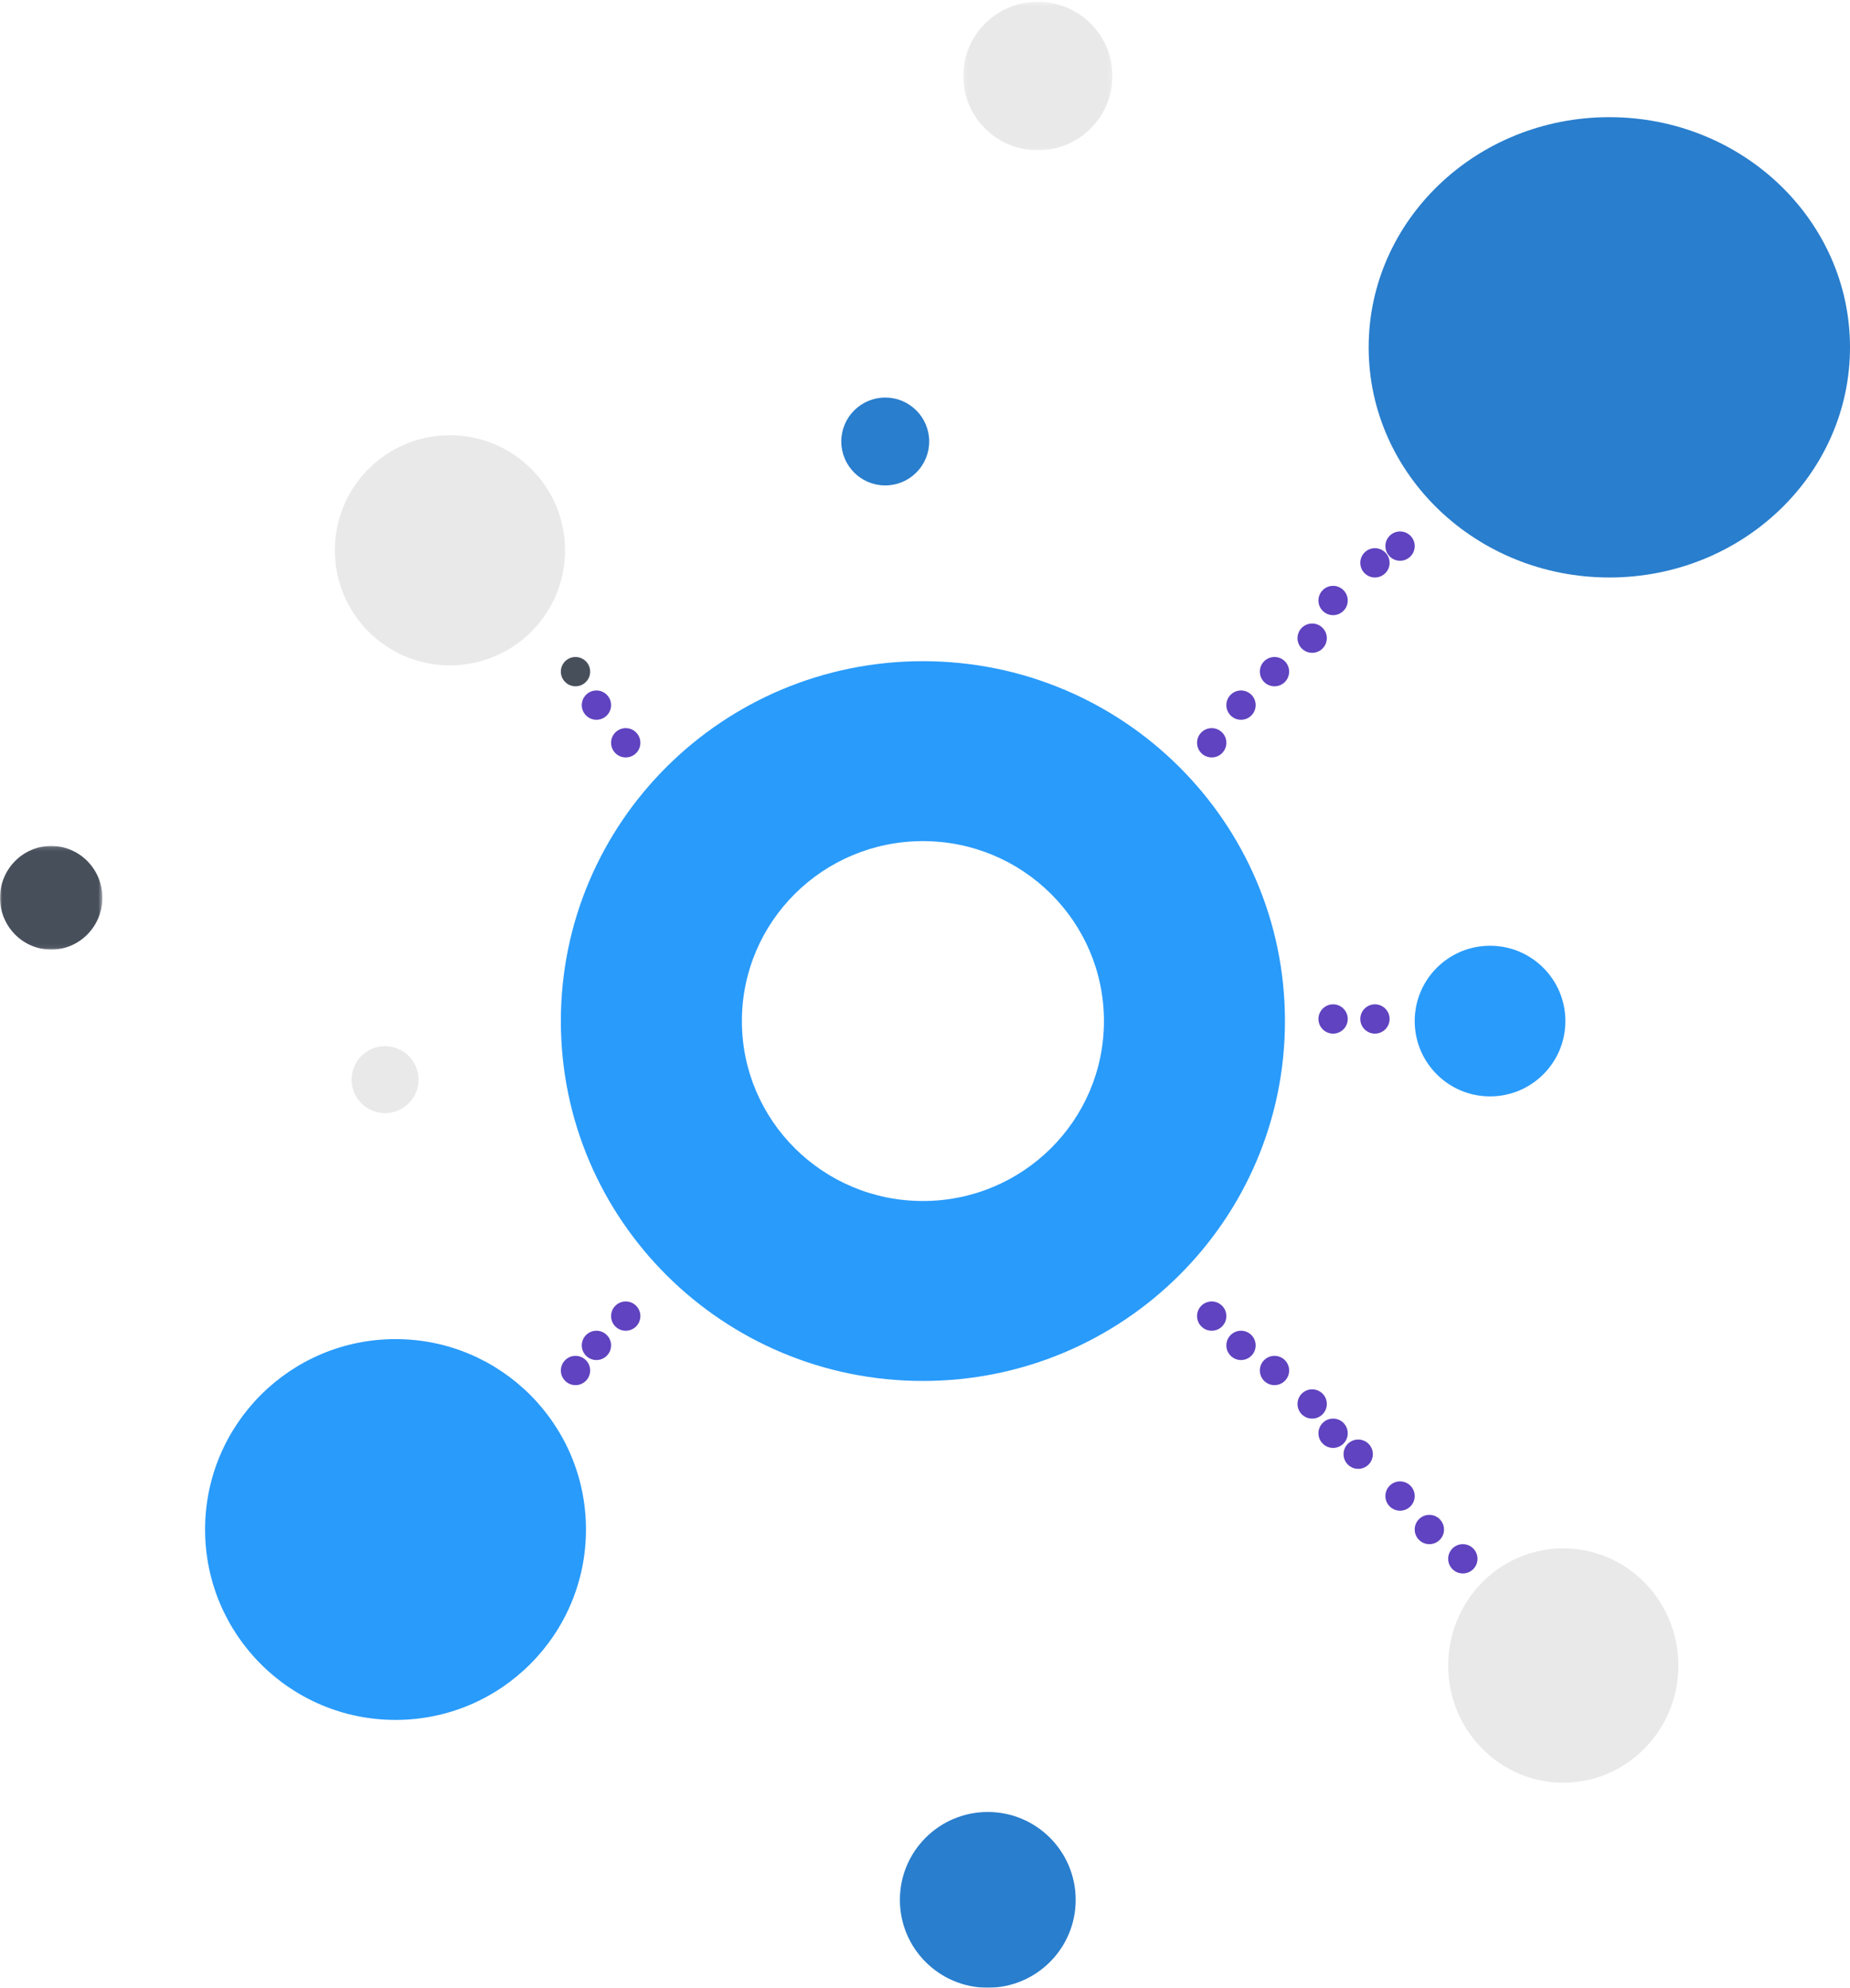 <svg width="442" height="475" viewBox="0 0 442 475" fill="none" xmlns="http://www.w3.org/2000/svg">
<g id="vision" opacity="0.837">
<path id="Fill 1" fill-rule="evenodd" clip-rule="evenodd" d="M222 105.5C222 111.299 217.299 116 211.499 116C205.701 116 201 111.299 201 105.5C201 99.704 205.701 95 211.499 95C217.299 95 222 99.704 222 105.5Z" fill="#0065c3"/>
<g id="Group 5">
<mask id="mask0" mask-type="alpha" maskUnits="userSpaceOnUse" x="0" y="202" width="25" height="25">
<path id="Clip 4" fill-rule="evenodd" clip-rule="evenodd" d="M0 202.15H24.461V226.929H0V202.15Z" fill="white"/>
</mask>
<g mask="url(#mask0)">
<path id="Fill 3" fill-rule="evenodd" clip-rule="evenodd" d="M24.461 214.54C24.461 221.38 18.981 226.929 12.232 226.929C5.48 226.929 -0.001 221.38 -0.001 214.54C-0.001 207.696 5.48 202.15 12.232 202.15C18.981 202.15 24.461 207.696 24.461 214.54Z" fill="#242D3C"/>
</g>
</g>
<path id="Fill 6" fill-rule="evenodd" clip-rule="evenodd" d="M100 258C100 262.417 96.418 266 92.001 266C87.582 266 84 262.417 84 258C84 253.58 87.582 250 92.001 250C96.418 250 100 253.58 100 258Z" fill="#E6E5E5"/>
<g id="Group 10">
<mask id="mask1" mask-type="alpha" maskUnits="userSpaceOnUse" x="230" y="0" width="36" height="36">
<path id="Clip 9" fill-rule="evenodd" clip-rule="evenodd" d="M230.135 0.412H265.78V35.928H230.135V0.412Z" fill="white"/>
</mask>
<g mask="url(#mask1)">
<path id="Fill 8" fill-rule="evenodd" clip-rule="evenodd" d="M265.78 18.169C265.78 27.977 257.794 35.928 247.957 35.928C238.118 35.928 230.135 27.977 230.135 18.169C230.135 8.365 238.118 0.411 247.957 0.411C257.794 0.411 265.78 8.365 265.78 18.169Z" fill="#E6E5E5"/>
</g>
</g>
<path id="Fill 13" fill-rule="evenodd" clip-rule="evenodd" d="M220.497 286.999C196.612 286.999 177.253 267.749 177.253 243.999C177.253 220.248 196.612 200.998 220.497 200.998C244.385 200.998 263.753 220.248 263.753 243.999C263.753 267.749 244.385 286.999 220.497 286.999ZM220.497 158C172.724 158 134 196.498 134 243.999C134 291.499 172.724 330 220.497 330C268.276 330 307 291.499 307 243.999C307 196.498 268.276 158 220.497 158Z" fill="#0088FA"/>
<path id="Fill 17" fill-rule="evenodd" clip-rule="evenodd" d="M140 365.5C140 390.629 119.628 411 94.501 411C69.369 411 49 390.629 49 365.5C49 340.371 69.369 320 94.501 320C119.628 320 140 340.371 140 365.5Z" fill="#0088FA"/>
<path id="Fill 19" fill-rule="evenodd" clip-rule="evenodd" d="M442 83.001C442 113.374 416.26 138 384.503 138C352.746 138 327 113.374 327 83.001C327 52.626 352.746 28 384.5 28C416.257 28 442 52.626 442 83.001Z" fill="#0065c3"/>
<path id="Fill 21" fill-rule="evenodd" clip-rule="evenodd" d="M135 131.5C135 146.688 122.688 159 107.5 159C92.309 159 80 146.688 80 131.5C80 116.312 92.309 104 107.5 104C122.685 104 135 116.312 135 131.5Z" fill="#E6E5E5"/>
<path id="Fill 23" fill-rule="evenodd" clip-rule="evenodd" d="M374 244C374 253.941 365.944 262 356.003 262C346.059 262 338 253.941 338 244C338 234.059 346.059 226 356.003 226C365.944 226 374 234.059 374 244Z" fill="#0088FA"/>
<path id="Fill 25" fill-rule="evenodd" clip-rule="evenodd" d="M257 454C257 465.599 247.6 475 236.003 475C224.4 475 215 465.599 215 454C215 442.401 224.4 433 236.003 433C247.6 433 257 442.401 257 454Z" fill="#0065c3"/>
<path id="Fill 27" fill-rule="evenodd" clip-rule="evenodd" d="M137.499 164C136.563 164 135.684 163.635 135.025 162.974C133.659 161.612 133.659 159.388 135.022 158.023C135.684 157.365 136.563 157 137.496 157C138.432 157 139.312 157.368 139.974 158.026C140.635 158.687 141 159.566 141 160.502C141 161.437 140.635 162.313 139.974 162.974C139.315 163.635 138.435 164 137.499 164Z" fill="#242D3C"/>
<path id="Fill 29" fill-rule="evenodd" clip-rule="evenodd" d="M140.024 170.974C139.362 170.312 138.997 169.433 139 168.5C139 167.564 139.365 166.684 140.027 166.023C140.685 165.365 141.566 165 142.502 165C143.435 165 144.315 165.365 144.977 166.023C146.341 167.389 146.341 169.611 144.977 170.974C144.315 171.635 143.432 172 142.499 172C141.566 172 140.685 171.635 140.024 170.974Z" fill="#401FB4"/>
<path id="Fill 31" fill-rule="evenodd" clip-rule="evenodd" d="M147.025 179.974C145.658 178.611 145.658 176.389 147.025 175.023C147.687 174.365 148.567 174 149.5 174C150.436 174 151.316 174.365 151.975 175.023C153.342 176.389 153.342 178.611 151.975 179.974C151.313 180.635 150.433 181 149.5 181C148.567 181 147.687 180.635 147.025 179.974Z" fill="#401FB4"/>
<path id="Fill 33" fill-rule="evenodd" clip-rule="evenodd" d="M315 243.502C315 241.571 316.571 240 318.503 240C320.429 240 321.997 241.571 322 243.498C321.997 245.432 320.429 247 318.503 247C316.574 247 315.003 245.432 315 243.502Z" fill="#401FB4"/>
<path id="Fill 35" fill-rule="evenodd" clip-rule="evenodd" d="M326.022 245.971C325.361 245.309 325 244.433 325 243.5C325 241.572 326.57 240 328.498 240C330.43 240 332 241.569 332 243.5C331.997 245.431 330.427 247 328.502 247C327.567 247 326.685 246.635 326.022 245.971Z" fill="#401FB4"/>
<path id="Fill 37" fill-rule="evenodd" clip-rule="evenodd" d="M135.026 329.974C134.365 329.313 134 328.437 134 327.502C134 326.569 134.365 325.69 135.023 325.029C135.687 324.368 136.566 324 137.498 324C138.434 324 139.313 324.368 139.974 325.026C140.635 325.687 141 326.566 141 327.498C141 328.434 140.635 329.313 139.971 329.977C139.31 330.635 138.431 331 137.498 331C136.563 331 135.684 330.635 135.026 329.974Z" fill="#401FB4"/>
<path id="Fill 39" fill-rule="evenodd" clip-rule="evenodd" d="M140.023 323.977C138.659 322.611 138.659 320.389 140.026 319.02C140.685 318.362 141.562 318 142.498 318C143.435 318 144.315 318.365 144.977 319.023C146.341 320.389 146.341 322.611 144.977 323.974C144.315 324.635 143.435 325 142.498 325C141.565 325 140.685 324.635 140.023 323.977Z" fill="#401FB4"/>
<path id="Fill 41" fill-rule="evenodd" clip-rule="evenodd" d="M147.022 316.977C145.659 315.615 145.659 313.392 147.025 312.026C147.686 311.365 148.565 311 149.501 311C150.437 311 151.313 311.365 151.974 312.023C152.635 312.684 153 313.563 153 314.498C153 315.434 152.632 316.31 151.971 316.974C151.31 317.635 150.43 318 149.495 318C148.559 318 147.68 317.635 147.022 316.977Z" fill="#401FB4"/>
<path id="Fill 43" fill-rule="evenodd" clip-rule="evenodd" d="M332.026 132.974C331.365 132.312 331 131.436 331 130.5C331 129.564 331.365 128.684 332.026 128.023C332.685 127.365 333.568 127 334.501 127C335.437 127 336.316 127.365 336.978 128.023C338.341 129.386 338.341 131.611 336.975 132.974C336.316 133.635 335.437 134 334.501 134C333.565 134 332.685 133.635 332.026 132.974Z" fill="#401FB4"/>
<path id="Fill 45" fill-rule="evenodd" clip-rule="evenodd" d="M328.498 138C327.565 138 326.685 137.635 326.023 136.974C324.659 135.607 324.659 133.389 326.023 132.023C326.682 131.365 327.562 131 328.498 131C329.431 131 330.315 131.365 330.973 132.026C331.635 132.688 332 133.567 332 134.5C332 135.436 331.635 136.312 330.973 136.974C330.311 137.635 329.431 138 328.498 138Z" fill="#401FB4"/>
<path id="Fill 47" fill-rule="evenodd" clip-rule="evenodd" d="M318.5 147C317.567 147 316.687 146.635 316.025 145.974C314.658 144.611 314.658 142.389 316.025 141.023C316.684 140.365 317.564 140 318.5 140C319.436 140 320.316 140.365 320.975 141.023C322.342 142.389 322.342 144.611 320.975 145.974C320.313 146.635 319.433 147 318.5 147Z" fill="#401FB4"/>
<path id="Fill 49" fill-rule="evenodd" clip-rule="evenodd" d="M313.501 156C312.568 156 311.684 155.635 311.023 154.974C309.659 153.611 309.659 151.389 311.026 150.023C311.684 149.365 312.565 149 313.501 149C314.438 149 315.318 149.365 315.977 150.023C317.341 151.389 317.341 153.611 315.98 154.974C315.318 155.635 314.435 156 313.501 156Z" fill="#401FB4"/>
<path id="Fill 51" fill-rule="evenodd" clip-rule="evenodd" d="M304.503 164C303.566 164 302.685 163.635 302.023 162.974C300.659 161.607 300.659 159.389 302.023 158.023C302.682 157.365 303.566 157 304.503 157C305.44 157 306.317 157.365 306.979 158.023C308.34 159.386 308.34 161.607 306.979 162.977C306.317 163.635 305.44 164 304.503 164Z" fill="#401FB4"/>
<path id="Fill 53" fill-rule="evenodd" clip-rule="evenodd" d="M296.496 172C295.561 172 294.681 171.635 294.023 170.974C292.659 169.612 292.659 167.392 294.023 166.026C294.684 165.365 295.564 165 296.5 165C297.432 165 298.312 165.365 298.974 166.023C299.635 166.687 300 167.566 300 168.498C300 169.434 299.635 170.313 298.974 170.974C298.312 171.635 297.429 172 296.496 172Z" fill="#401FB4"/>
<path id="Fill 55" fill-rule="evenodd" clip-rule="evenodd" d="M289.498 181C288.563 181 287.684 180.635 287.026 179.977C286.365 179.316 286 178.436 286 177.5C286 176.564 286.365 175.684 287.026 175.023C287.687 174.365 288.566 174 289.502 174C290.437 174 291.316 174.365 291.974 175.023C292.635 175.684 293 176.564 293 177.497C293 178.433 292.635 179.312 291.974 179.974C291.313 180.635 290.434 181 289.498 181Z" fill="#401FB4"/>
<path id="Fill 57" fill-rule="evenodd" clip-rule="evenodd" d="M289.499 318C288.563 318 287.684 317.635 287.025 316.974C285.659 315.612 285.659 313.388 287.022 312.023C287.684 311.365 288.563 311 289.496 311C290.432 311 291.312 311.368 291.974 312.026C292.635 312.687 293 313.566 293 314.502C293 315.437 292.635 316.313 291.974 316.974C291.315 317.635 290.435 318 289.499 318Z" fill="#401FB4"/>
<path id="Fill 59" fill-rule="evenodd" clip-rule="evenodd" d="M296.499 325C295.566 325 294.685 324.635 294.024 323.974C293.362 323.312 292.997 322.433 293 321.5C293 320.564 293.365 319.684 294.027 319.023C294.685 318.365 295.566 318 296.502 318C297.435 318 298.315 318.365 298.977 319.023C300.341 320.389 300.341 322.611 298.977 323.974C298.315 324.635 297.432 325 296.499 325Z" fill="#401FB4"/>
<path id="Fill 61" fill-rule="evenodd" clip-rule="evenodd" d="M304.501 331C303.568 331 302.688 330.635 302.027 329.974C301.365 329.312 301 328.436 301 327.5C301 326.564 301.365 325.684 302.027 325.023C302.688 324.365 303.568 324 304.501 324C305.437 324 306.317 324.365 306.975 325.023C308.342 326.389 308.342 328.611 306.975 329.974C306.314 330.635 305.434 331 304.501 331Z" fill="#401FB4"/>
<path id="Fill 63" fill-rule="evenodd" clip-rule="evenodd" d="M313.501 339C312.565 339 311.685 338.635 311.023 337.974C310.365 337.313 310 336.434 310 335.498C310 334.566 310.365 333.687 311.023 333.026C311.685 332.365 312.568 332 313.501 332C314.434 332 315.314 332.365 315.975 333.023C317.342 334.388 317.342 336.612 315.975 337.974C315.317 338.635 314.437 339 313.501 339Z" fill="#401FB4"/>
<path id="Fill 65" fill-rule="evenodd" clip-rule="evenodd" d="M318.501 346C317.565 346 316.688 345.635 316.027 344.977C315.365 344.312 315 343.433 315 342.5C315 341.567 315.365 340.688 316.027 340.023C316.685 339.365 317.565 339 318.501 339C319.437 339 320.317 339.365 320.979 340.023C322.342 341.389 322.339 343.611 320.976 344.974C320.314 345.635 319.434 346 318.501 346Z" fill="#401FB4"/>
<path id="Fill 67" fill-rule="evenodd" clip-rule="evenodd" d="M324.501 351C323.565 351 322.685 350.635 322.023 349.974C320.659 348.611 320.659 346.389 322.023 345.023C322.681 344.365 323.562 344 324.498 344C325.434 344 326.317 344.365 326.976 345.023C328.343 346.389 328.34 348.611 326.976 349.977C326.317 350.635 325.437 351 324.501 351Z" fill="#401FB4"/>
<path id="Fill 69" fill-rule="evenodd" clip-rule="evenodd" d="M334.5 361C333.567 361 332.684 360.635 332.023 359.974C330.659 358.608 330.659 356.388 332.023 355.026C332.681 354.365 333.561 354 334.496 354C335.432 354 336.312 354.368 336.974 355.026C337.635 355.687 338 356.566 338 357.502C338 358.437 337.635 359.313 336.974 359.977C336.315 360.635 335.436 361 334.5 361Z" fill="#401FB4"/>
<path id="Fill 71" fill-rule="evenodd" clip-rule="evenodd" d="M341.502 369C340.566 369 339.683 368.635 339.024 367.974C337.661 366.608 337.658 364.388 339.021 363.023C339.683 362.365 340.563 362 341.496 362C342.432 362 343.312 362.368 343.973 363.026C344.635 363.69 345 364.569 345 365.502C345.003 366.437 344.638 367.313 343.976 367.977C343.315 368.635 342.438 369 341.502 369Z" fill="#401FB4"/>
<path id="Fill 73" fill-rule="evenodd" clip-rule="evenodd" d="M349.5 376C348.564 376 347.684 375.635 347.023 374.974C345.659 373.611 345.659 371.389 347.023 370.023C347.684 369.365 348.567 369 349.5 369C350.432 369 351.312 369.365 351.974 370.023C352.635 370.684 353 371.567 353 372.5C353 373.436 352.635 374.312 351.974 374.977C351.312 375.635 350.432 376 349.5 376Z" fill="#401FB4"/>
<path id="Fill 15" fill-rule="evenodd" clip-rule="evenodd" d="M373.5 426C358.311 426.001 346 413.466 346 398C345.999 389.477 349.739 381.843 355.639 376.708C360.444 372.525 366.682 369.999 373.5 370C388.688 369.999 401 382.536 401 398C401 413.466 388.688 426.001 373.5 426Z" fill="#E6E5E5"/>
</g>
</svg>
